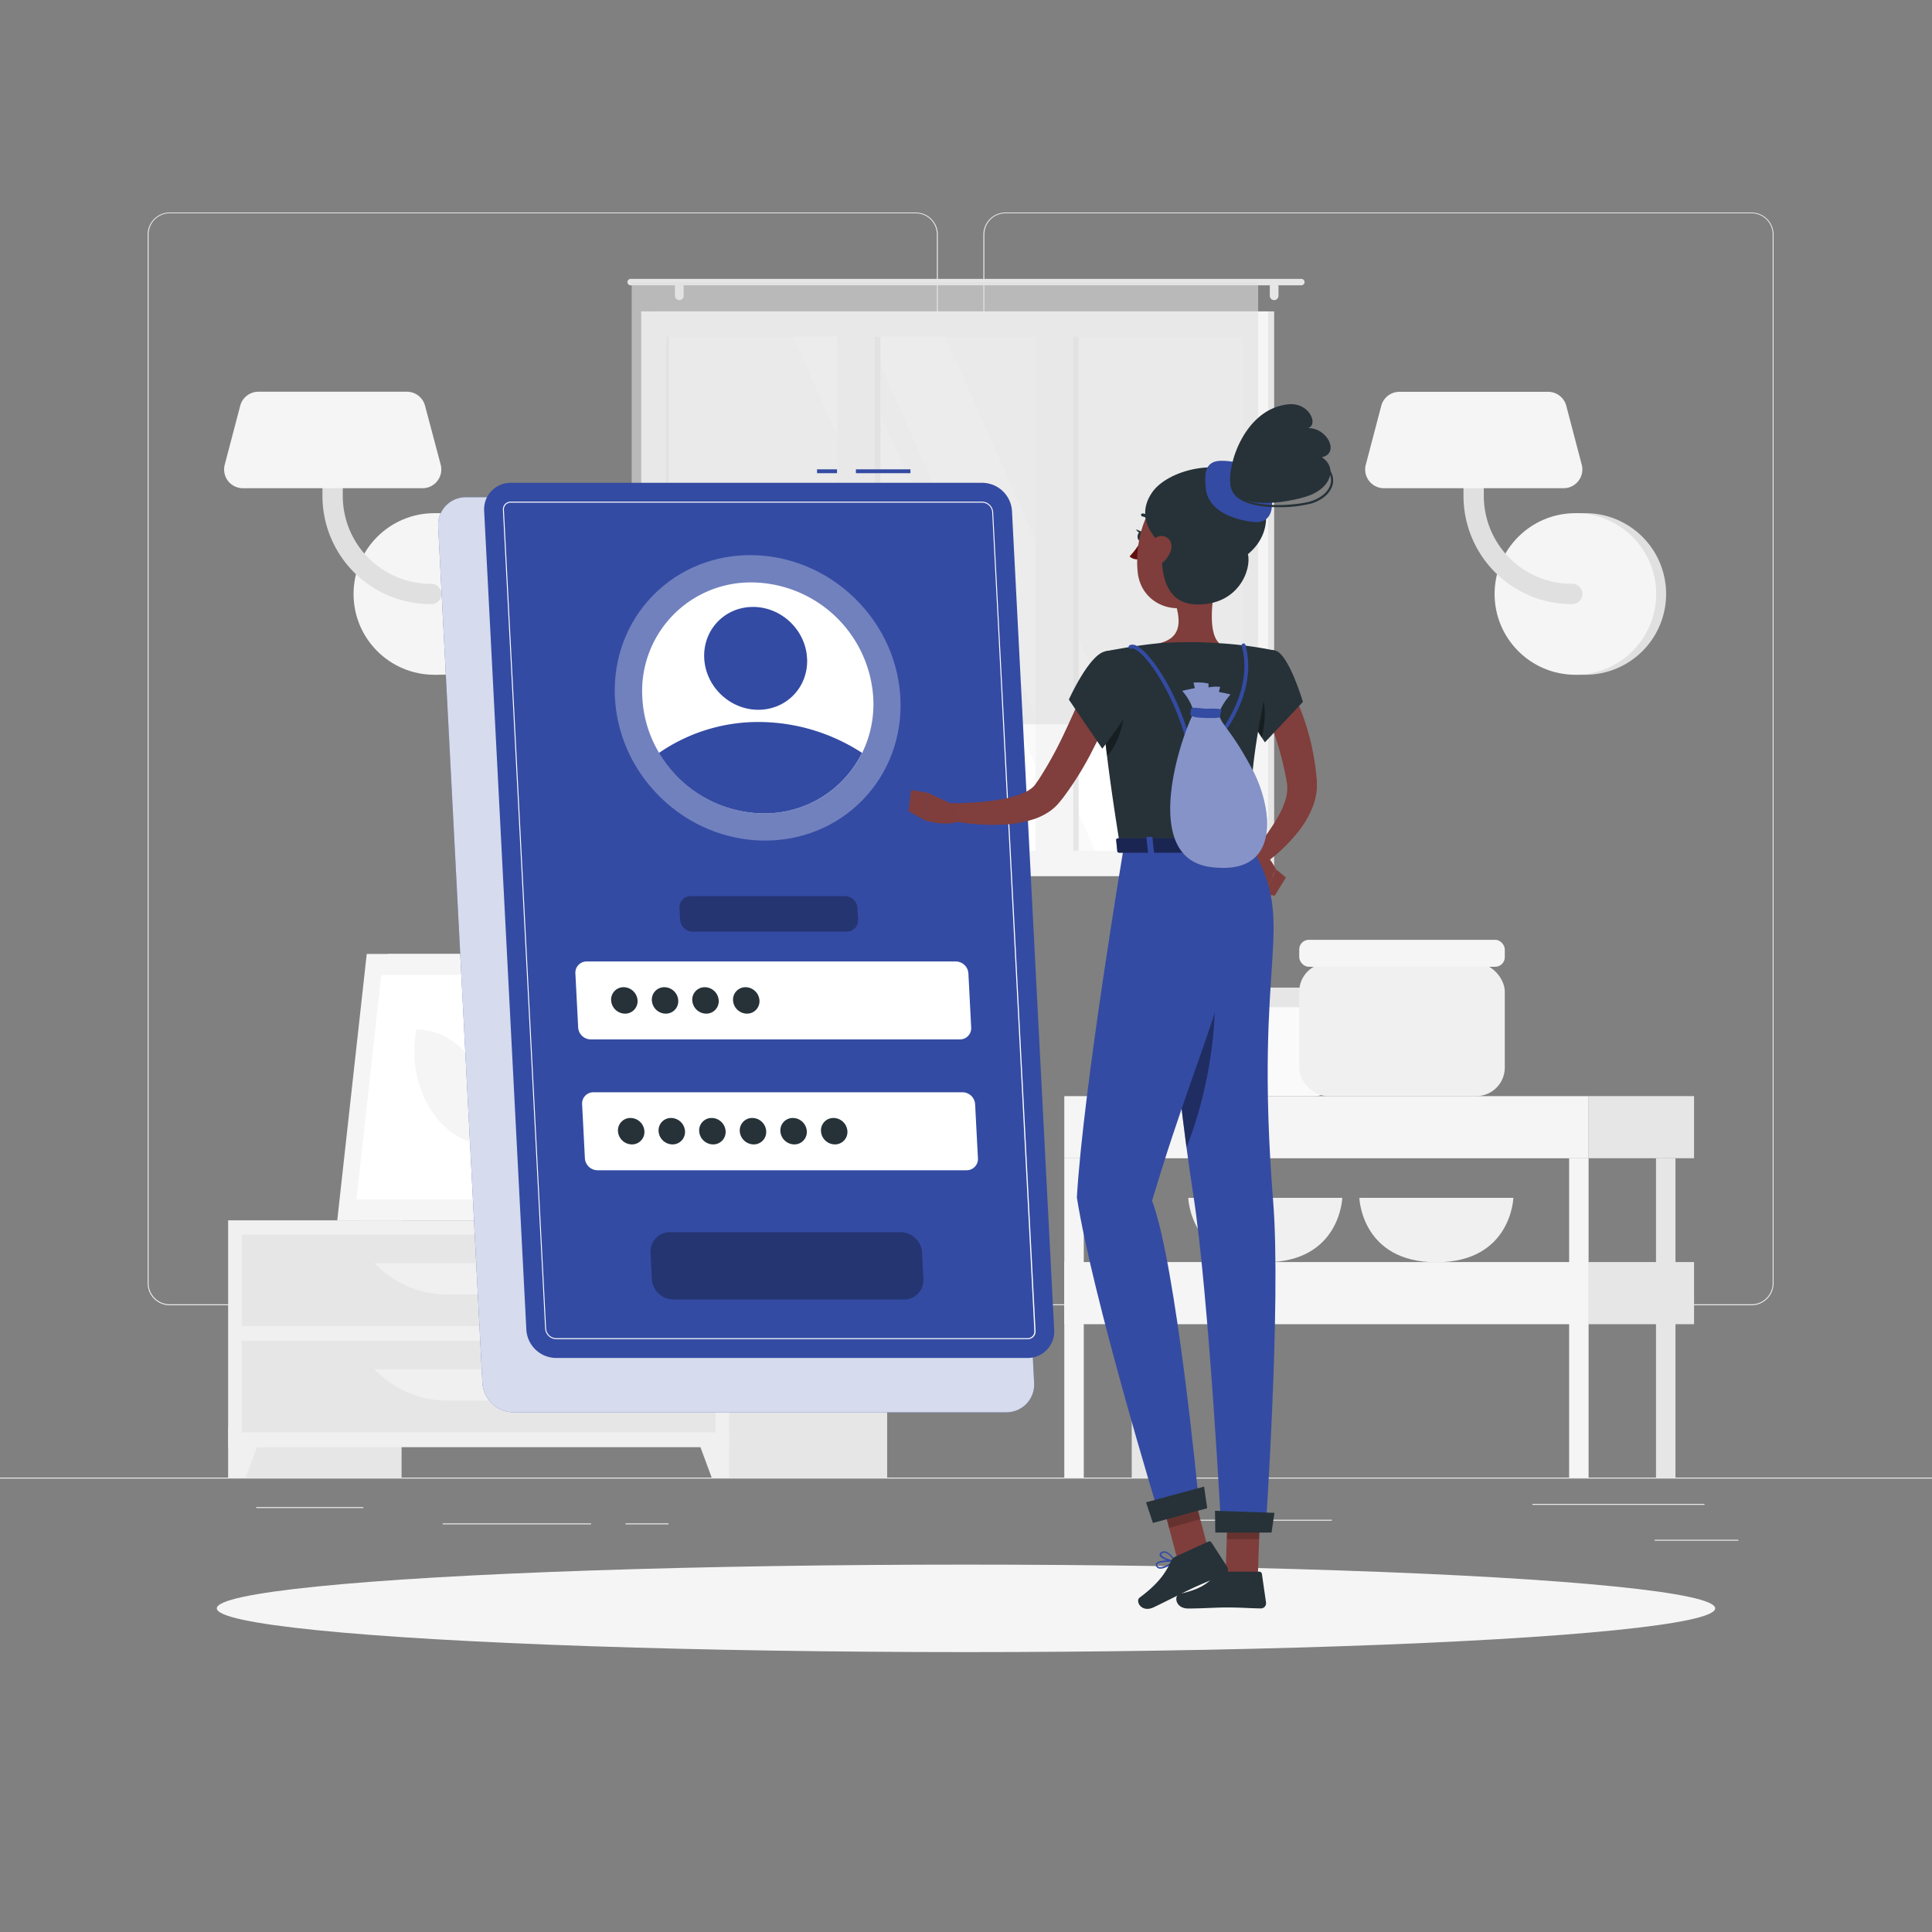 <svg xmlns="http://www.w3.org/2000/svg" viewBox="0 0 500 500">
	<rect x="0" y="0" width="500" height="500" fill="#808080" stroke="none"/>
	<g id="freepik--background-complete--inject-2">
		<rect y="382.4" width="500" height="0.25" style="fill:#ebebeb"></rect>
		<rect x="428.22" y="398.49" width="21.68" height="0.25" style="fill:#ebebeb"></rect>
		<rect x="310.56" y="393.31" width="34.11" height="0.25" style="fill:#ebebeb"></rect>
		<rect x="396.59" y="389.21" width="44.53" height="0.25" style="fill:#ebebeb"></rect>
		<rect x="161.88" y="394.25" width="11.14" height="0.25" style="fill:#ebebeb"></rect>
		<rect x="114.58" y="394.25" width="38.39" height="0.25" style="fill:#ebebeb"></rect>
		<rect x="66.31" y="390.03" width="27.7" height="0.25" style="fill:#ebebeb"></rect>
		<path
			d="M237,337.8H43.91a5.71,5.71,0,0,1-5.7-5.71V60.66A5.71,5.71,0,0,1,43.91,55H237a5.71,5.71,0,0,1,5.71,5.71V332.09A5.71,5.71,0,0,1,237,337.8ZM43.91,55.2a5.46,5.46,0,0,0-5.45,5.46V332.09a5.46,5.46,0,0,0,5.45,5.46H237a5.47,5.47,0,0,0,5.46-5.46V60.66A5.47,5.47,0,0,0,237,55.2Z"
			style="fill:#ebebeb"></path>
		<path
			d="M453.31,337.8H260.21a5.72,5.72,0,0,1-5.71-5.71V60.66A5.72,5.72,0,0,1,260.21,55h193.1A5.71,5.71,0,0,1,459,60.66V332.09A5.71,5.71,0,0,1,453.31,337.8ZM260.21,55.2a5.47,5.47,0,0,0-5.46,5.46V332.09a5.47,5.47,0,0,0,5.46,5.46h193.1a5.47,5.47,0,0,0,5.46-5.46V60.66a5.47,5.47,0,0,0-5.46-5.46Z"
			style="fill:#ebebeb"></path>
		<path d="M115,174.63a20.91,20.91,0,0,0,0-41.82h-2.57v41.82Z" style="fill:#e0e0e0"></path>
		<circle cx="112.41" cy="153.72" r="20.91" style="fill:#f5f5f5"></circle>
		<path
			d="M111.45,156.34a28,28,0,0,1-28-28V111.63a2.63,2.63,0,0,1,5.26,0v16.72a22.76,22.76,0,0,0,22.73,22.74,2.63,2.63,0,1,1,0,5.25Z"
			style="fill:#e0e0e0"></path>
		<path
			d="M62.83,126.35h46.52a4.86,4.86,0,0,0,4.7-6.1L110,105a4.86,4.86,0,0,0-4.69-3.62H66.87a4.87,4.87,0,0,0-4.7,3.62l-4,15.23A4.85,4.85,0,0,0,62.83,126.35Z"
			style="fill:#f5f5f5"></path>
		<path d="M410.28,174.63a20.91,20.91,0,1,0,0-41.82h-2.57v41.82Z" style="fill:#e0e0e0"></path>
		<circle cx="407.71" cy="153.72" r="20.91" style="fill:#f5f5f5"></circle>
		<path
			d="M406.75,156.34a28,28,0,0,1-28-28V111.63a2.63,2.63,0,0,1,5.26,0v16.72a22.76,22.76,0,0,0,22.73,22.74,2.63,2.63,0,1,1,0,5.25Z"
			style="fill:#e0e0e0"></path>
		<path
			d="M358.13,126.35h46.52a4.86,4.86,0,0,0,4.7-6.1l-4-15.23a4.86,4.86,0,0,0-4.69-3.62H362.17a4.87,4.87,0,0,0-4.7,3.62l-4,15.23A4.85,4.85,0,0,0,358.13,126.35Z"
			style="fill:#f5f5f5"></path>
		<rect x="133.98" y="256.92" width="15.21" height="58.93" transform="translate(283.17 572.78) rotate(180)"
			  style="fill:#e6e6e6"></rect>
		<polygon points="92.75 315.85 143.22 315.85 150.84 246.88 100.37 246.88 92.75 315.85"
				 style="fill:#f0f0f0"></polygon>
		<polygon points="87.28 315.85 139.42 315.85 147.04 246.88 94.91 246.88 87.28 315.85"
				 style="fill:#f5f5f5"></polygon>
		<polygon points="135.65 310.42 142.07 252.32 98.67 252.32 92.25 310.42 135.65 310.42"
				 style="fill:#fff"></polygon>
		<path
			d="M126.69,296.33,127,294c1.61-14.58-7.49-27.57-19.31-27.57h0l-.27,2.37c-1.61,14.57,7.49,27.56,19.32,27.56Z"
			style="fill:#f5f5f5"></path>
		<rect x="59.08" y="315.85" width="44.84" height="66.55" transform="translate(163.01 698.25) rotate(180)"
			  style="fill:#e6e6e6"></rect>
		<polygon points="63.59 382.4 59.08 382.4 59.08 369.57 68.32 369.57 63.59 382.4" style="fill:#f0f0f0"></polygon>
		<rect x="184.75" y="315.85" width="44.84" height="66.55" transform="translate(414.35 698.25) rotate(180)"
			  style="fill:#e6e6e6"></rect>
		<rect x="59.08" y="315.85" width="129.61" height="58.67" transform="translate(247.77 690.38) rotate(180)"
			  style="fill:#f0f0f0"></rect>
		<polygon points="184.18 382.4 188.69 382.4 188.69 369.57 179.45 369.57 184.18 382.4"
				 style="fill:#f0f0f0"></polygon>
		<rect x="62.58" y="319.52" width="122.61" height="23.68" transform="translate(247.77 662.72) rotate(180)"
			  style="fill:#e6e6e6"></rect>
		<path d="M115.71,335h16.35a25.84,25.84,0,0,0,18.78-8.08H96.93A25.87,25.87,0,0,0,115.71,335Z"
			  style="fill:#f0f0f0"></path>
		<rect x="62.58" y="347.02" width="122.61" height="23.68" transform="translate(247.77 717.72) rotate(180)"
			  style="fill:#e6e6e6"></rect>
		<path d="M115.71,362.46h16.35a25.84,25.84,0,0,0,18.78-8.08H96.93A25.87,25.87,0,0,0,115.71,362.46Z"
			  style="fill:#f0f0f0"></path>
		<path
			d="M180.48,313.14h1.16c0-2.39,0-8.44.12-22.31.21-25.15.61-26.68.61-26.68l-2.76,11.61C177.86,288.61,180.12,301.53,180.48,313.14Z"
			style="fill:#e6e6e6"></path>
		<path
			d="M178.19,274c-4-4.73-12.45-6.11-21.13-7.29-3.41-.46,8.95,7.33,15,12.86,4.7,4.3,7.7,5.49,9,9.77C181.72,284,181.61,278.11,178.19,274Z"
			style="fill:#e6e6e6"></path>
		<path
			d="M183.46,282.48c4-4.73,12.45-6.1,21.13-7.28,3.41-.46-9,7.33-15,12.86-4.7,4.3-7.7,5.49-9,9.77C179.93,292.49,180,286.56,183.46,282.48Z"
			style="fill:#e6e6e6"></path>
		<path
			d="M181.76,263c3-5.66,10.46-11,18.87-13,3.3-.79-7.65,10.44-11.81,17.69-3.23,5.62-7.51,12.24-8.18,17C179.64,275.31,178.78,268.69,181.76,263Z"
			style="fill:#e6e6e6"></path>
		<path
			d="M181.4,315.85h0c-3.54,0-6.47-1.77-6.68-4.05l-.59-3.88h14.55l-.6,3.88C187.88,314.08,185,315.85,181.4,315.85Z"
			style="fill:#f0f0f0"></path>
		<polygon points="189.62 309.41 173.19 309.41 172.72 305.08 190.09 305.08 189.62 309.41"
				 style="fill:#f0f0f0"></polygon>
		<rect x="169.54" y="80.59" width="160.21" height="146.13" transform="translate(499.29 307.31) rotate(180)"
			  style="fill:#e6e6e6"></rect>
		<rect x="165.93" y="80.59" width="162.24" height="146.13" transform="translate(494.11 307.31) rotate(180)"
			  style="fill:#f5f5f5"></rect>
		<rect x="180.54" y="79.01" width="133.04" height="149.3" transform="translate(400.71 -93.4) rotate(90)"
			  style="fill:#fafafa"></rect>
		<polygon points="303.39 220.18 244.63 87.14 224.67 87.14 283.43 220.18 303.39 220.18"
				 style="fill:#fff"></polygon>
		<polygon points="277.77 220.18 219.01 87.14 205.27 87.14 264.03 220.18 277.77 220.18"
				 style="fill:#fff"></polygon>
		<rect x="157.46" y="149.8" width="133.04" height="7.72" transform="translate(377.64 -70.33) rotate(90)"
			  style="fill:#e6e6e6"></rect>
		<rect x="208.78" y="149.8" width="133.04" height="7.72" transform="translate(428.96 -121.65) rotate(90)"
			  style="fill:#e6e6e6"></rect>
		<rect x="150.54" y="148.42" width="142.06" height="9.76" transform="translate(374.87 -68.27) rotate(90)"
			  style="fill:#f5f5f5"></rect>
		<rect x="201.86" y="148.42" width="142.06" height="9.76" transform="translate(426.19 -119.59) rotate(90)"
			  style="fill:#f5f5f5"></rect>
		<rect x="106.23" y="153.31" width="133.04" height="0.69" transform="translate(326.41 -19.09) rotate(90)"
			  style="fill:#e6e6e6"></rect>
		<path
			d="M163.22,72.17H336.78a.85.85,0,0,1,.84.84h0a.84.84,0,0,1-.84.83H163.22a.84.84,0,0,1-.84-.83h0A.85.85,0,0,1,163.22,72.17Z"
			style="fill:#e6e6e6"></path>
		<path
			d="M329.75,77.68h0a1.13,1.13,0,0,0,1.12-1.13V74.13A1.12,1.12,0,0,0,329.75,73h0a1.13,1.13,0,0,0-1.13,1.12v2.42A1.14,1.14,0,0,0,329.75,77.68Z"
			style="fill:#e6e6e6"></path>
		<path
			d="M175.8,77.68h0a1.14,1.14,0,0,0,1.13-1.13V74.13A1.13,1.13,0,0,0,175.8,73h0a1.12,1.12,0,0,0-1.12,1.12v2.42A1.13,1.13,0,0,0,175.8,77.68Z"
			style="fill:#e6e6e6"></path>
		<rect x="163.48" y="73.01" width="162.13" height="114.44" transform="translate(489.09 260.45) rotate(180)"
			  style="fill:#e0e0e0;opacity:0.6"></rect>
		<rect x="306.95" y="259.97" width="38.72" height="23.7" rx="5.38" style="fill:#fafafa"></rect>
		<rect x="306.95" y="255.59" width="38.72" height="5.08" rx="1.81" style="fill:#e6e6e6"></rect>
		<path d="M307.52,310s.51,16.67,19.93,16.67S347.38,310,347.38,310Z" style="fill:#f0f0f0"></path>
		<path d="M351.8,310s.51,16.67,19.93,16.67S391.66,310,391.66,310Z" style="fill:#f0f0f0"></path>
		<rect x="336.24" y="249.24" width="53.2" height="34.44" rx="7.4" style="fill:#f0f0f0"></rect>
		<rect x="336.24" y="243.22" width="53.2" height="6.98" rx="2.48" style="fill:#f5f5f5"></rect>
		<rect x="292.9" y="299.75" width="5.04" height="82.64" transform="translate(590.83 682.15) rotate(180)"
			  style="fill:#e6e6e6"></rect>
		<rect x="411.13" y="283.67" width="27.29" height="16.08" style="fill:#e6e6e6"></rect>
		<rect x="275.45" y="283.67" width="135.68" height="16.08" transform="translate(686.57 583.43) rotate(180)"
			  style="fill:#f5f5f5"></rect>
		<rect x="411.13" y="326.62" width="27.29" height="16.08" style="fill:#e6e6e6"></rect>
		<rect x="275.45" y="326.62" width="135.68" height="16.08" transform="translate(686.57 669.32) rotate(180)"
			  style="fill:#f5f5f5"></rect>
		<rect x="428.58" y="299.75" width="5.04" height="82.64" transform="translate(862.19 682.15) rotate(180)"
			  style="fill:#e6e6e6"></rect>
		<rect x="406.09" y="299.75" width="5.04" height="82.64" transform="translate(817.22 682.15) rotate(180)"
			  style="fill:#f5f5f5"></rect>
		<rect x="275.45" y="299.75" width="5.04" height="82.64" transform="translate(555.93 682.15) rotate(180)"
			  style="fill:#f5f5f5"></rect>
	</g>
	<g id="freepik--Shadow--inject-2">
		<ellipse id="freepik--path--inject-2" cx="250" cy="416.24" rx="193.89" ry="11.32"
				 style="fill:#f5f5f5"></ellipse>
	</g>
	<g id="freepik--Login--inject-2">
		<path
			d="M260.41,365.5H132.84a8.13,8.13,0,0,1-8-7.64L113.4,136.31a7.17,7.17,0,0,1,7.24-7.63H248.21a8.12,8.12,0,0,1,8,7.63l11.42,221.55A7.18,7.18,0,0,1,260.41,365.5Z"
			style="fill:#344BA3"></path>
		<path
			d="M260.41,365.5H132.84a8.13,8.13,0,0,1-8-7.64L113.4,136.31a7.17,7.17,0,0,1,7.24-7.63H248.21a8.12,8.12,0,0,1,8,7.63l11.42,221.55A7.18,7.18,0,0,1,260.41,365.5Z"
			style="fill:#fff;opacity:0.8"></path>
		<rect x="221.51" y="121.46" width="14.11" height="1" style="fill:#344BA3"></rect>
		<rect x="211.45" y="121.46" width="5.17" height="1" style="fill:#344BA3"></rect>
		<path
			d="M265.9,351.44h-122a7.77,7.77,0,0,1-7.68-7.29l-10.92-211.9a6.86,6.86,0,0,1,6.93-7.3h122a7.77,7.77,0,0,1,7.67,7.3l10.92,211.9A6.85,6.85,0,0,1,265.9,351.44Z"
			style="fill:#344BA3"></path>
		<path
			d="M265.9,346.57h-122a2.92,2.92,0,0,1-2.81-2.68L130.16,132a2,2,0,0,1,.54-1.55,2,2,0,0,1,1.52-.62h122a2.92,2.92,0,0,1,2.8,2.68L268,344.4a2,2,0,0,1-2.05,2.17ZM132.22,130.08a1.79,1.79,0,0,0-1.34.54,1.84,1.84,0,0,0-.47,1.37l10.92,211.89a2.67,2.67,0,0,0,2.56,2.44h122a1.74,1.74,0,0,0,1.33-.54,1.76,1.76,0,0,0,.47-1.37L256.78,132.52a2.66,2.66,0,0,0-2.55-2.44Z"
			style="fill:#fff"></path>
		<ellipse cx="196.09" cy="180.61" rx="36" ry="37.9" transform="translate(-70.12 194.99) rotate(-45.74)"
				 style="fill:#fff;opacity:0.3"></ellipse>
		<path
			d="M226,180.61a28.71,28.71,0,0,1-2.87,14.24,28.07,28.07,0,0,1-25.47,15.65,31.75,31.75,0,0,1-27.08-15.65,30.78,30.78,0,0,1-4.34-14.24,28.09,28.09,0,0,1,28.34-29.88A31.81,31.81,0,0,1,226,180.61Z"
			style="fill:#fff"></path>
		<path
			d="M223.1,194.85a28.07,28.07,0,0,1-25.47,15.65,31.75,31.75,0,0,1-27.08-15.65,45.16,45.16,0,0,1,25.86-8A49.14,49.14,0,0,1,223.1,194.85Z"
			style="fill:#344BA3"></path>
		<ellipse cx="195.56" cy="170.39" rx="12.97" ry="13.66" transform="translate(-62.95 191.52) rotate(-45.74)"
				 style="fill:#344BA3"></ellipse>
		<path
			d="M248.41,269H152.88a3.29,3.29,0,0,1-3.25-3.09l-.72-14a2.9,2.9,0,0,1,2.93-3.08h95.53a3.29,3.29,0,0,1,3.25,3.08l.72,14A2.9,2.9,0,0,1,248.41,269Z"
			style="fill:#fff"></path>
		<path
			d="M219.16,241.1h-39.9A3.29,3.29,0,0,1,176,238l-.15-3a2.9,2.9,0,0,1,2.93-3.09h39.89a3.29,3.29,0,0,1,3.25,3.09l.16,3A2.92,2.92,0,0,1,219.16,241.1Z"
			style="opacity:0.3"></path>
		<path
			d="M234,336.31H174.23a5.61,5.61,0,0,1-5.53-5.26l-.35-6.9a5,5,0,0,1,5-5.26H233.1a5.61,5.61,0,0,1,5.53,5.26l.35,6.9A5,5,0,0,1,234,336.31Z"
			style="opacity:0.3"></path>
		<path
			d="M250.16,302.86H154.62a3.3,3.3,0,0,1-3.25-3.09l-.72-14a2.91,2.91,0,0,1,2.93-3.09h95.53a3.29,3.29,0,0,1,3.25,3.09l.73,14A2.92,2.92,0,0,1,250.16,302.86Z"
			style="fill:#fff"></path>
		<path
			d="M165,258.91a3.22,3.22,0,0,1-3.25,3.42,3.64,3.64,0,0,1-3.59-3.42,3.21,3.21,0,0,1,3.24-3.42A3.65,3.65,0,0,1,165,258.91Z"
			style="fill:#263238"></path>
		<path
			d="M175.53,258.91a3.21,3.21,0,0,1-3.24,3.42,3.63,3.63,0,0,1-3.59-3.42,3.21,3.21,0,0,1,3.24-3.42A3.63,3.63,0,0,1,175.53,258.91Z"
			style="fill:#263238"></path>
		<path
			d="M186,258.91a3.21,3.21,0,0,1-3.24,3.42,3.65,3.65,0,0,1-3.6-3.42,3.22,3.22,0,0,1,3.25-3.42A3.64,3.64,0,0,1,186,258.91Z"
			style="fill:#263238"></path>
		<path
			d="M196.55,258.91a3.22,3.22,0,0,1-3.24,3.42,3.65,3.65,0,0,1-3.6-3.42,3.22,3.22,0,0,1,3.24-3.42A3.65,3.65,0,0,1,196.55,258.91Z"
			style="fill:#263238"></path>
		<path
			d="M166.77,292.75a3.21,3.21,0,0,1-3.24,3.42,3.65,3.65,0,0,1-3.6-3.42,3.22,3.22,0,0,1,3.25-3.42A3.64,3.64,0,0,1,166.77,292.75Z"
			style="fill:#263238"></path>
		<path
			d="M177.28,292.75a3.22,3.22,0,0,1-3.24,3.42,3.65,3.65,0,0,1-3.6-3.42,3.21,3.21,0,0,1,3.24-3.42A3.65,3.65,0,0,1,177.28,292.75Z"
			style="fill:#263238"></path>
		<path
			d="M187.79,292.75a3.22,3.22,0,0,1-3.25,3.42,3.63,3.63,0,0,1-3.59-3.42,3.21,3.21,0,0,1,3.24-3.42A3.65,3.65,0,0,1,187.79,292.75Z"
			style="fill:#263238"></path>
		<path
			d="M198.29,292.75a3.21,3.21,0,0,1-3.24,3.42,3.65,3.65,0,0,1-3.6-3.42,3.22,3.22,0,0,1,3.25-3.42A3.63,3.63,0,0,1,198.29,292.75Z"
			style="fill:#263238"></path>
		<path
			d="M208.8,292.75a3.21,3.21,0,0,1-3.24,3.42,3.65,3.65,0,0,1-3.6-3.42,3.22,3.22,0,0,1,3.24-3.42A3.65,3.65,0,0,1,208.8,292.75Z"
			style="fill:#263238"></path>
		<path
			d="M219.31,292.75a3.22,3.22,0,0,1-3.25,3.42,3.64,3.64,0,0,1-3.59-3.42,3.21,3.21,0,0,1,3.24-3.42A3.65,3.65,0,0,1,219.31,292.75Z"
			style="fill:#263238"></path>
	</g>
	<g id="freepik--Character--inject-2">
		<path
			d="M333,176.62c.25.38.38.58.54.85l.45.74c.29.5.55,1,.8,1.49.5,1,1,2,1.4,3a55.2,55.2,0,0,1,2.16,6.09,63.77,63.77,0,0,1,2.38,12.54l.07.79a4.59,4.59,0,0,1,0,.48l0,.53a12.79,12.79,0,0,1-.12,2.08,17.14,17.14,0,0,1-1,3.73,25.81,25.81,0,0,1-3.46,6,42.89,42.89,0,0,1-9.31,8.81l-2.76-3.23a57.35,57.35,0,0,0,6.64-9.19,21,21,0,0,0,2-4.72,9.53,9.53,0,0,0,.33-2.14,4.69,4.69,0,0,0,0-.93l0-.21a1.3,1.3,0,0,0,0-.28l-.12-.7a79.26,79.26,0,0,0-2.72-11c-.58-1.79-1.29-3.52-2-5.21-.35-.85-.75-1.68-1.15-2.48l-.62-1.18-.31-.55-.26-.44Z"
			style="fill:#803e3c"></path>
		<path d="M323.7,223.77l3.62,7.65,2.87-6.47s-2.55-5.6-6-5.08Z" style="fill:#7f3e3b"></path>
		<polygon points="329.91 231.8 332.79 227.08 330.19 224.95 327.32 231.42 329.91 231.8"
				 style="fill:#7f3e3b"></polygon>
		<path
			d="M313.63,408.22a10.27,10.27,0,0,0,2.22-.3.22.22,0,0,0,.15-.16.2.2,0,0,0-.09-.2c-.29-.19-2.83-1.83-3.81-1.39a.68.68,0,0,0-.39.56,1.13,1.13,0,0,0,.33,1A2.37,2.37,0,0,0,313.63,408.22Zm1.65-.59c-1.45.3-2.55.25-3-.14a.77.77,0,0,1-.21-.71c0-.17.1-.22.17-.25C312.78,406.29,314.25,407,315.28,407.63Z"
			style="fill:#344BA3"></path>
		<path
			d="M315.8,407.92l.1,0a.22.22,0,0,0,.1-.18c0-.1,0-2.51-.92-3.32a1.05,1.05,0,0,0-.84-.26.69.69,0,0,0-.67.55c-.19.95,1.33,2.75,2.13,3.21Zm-1.43-3.39a.61.61,0,0,1,.44.17,4.53,4.53,0,0,1,.78,2.64c-.8-.64-1.75-2-1.63-2.57,0-.09.07-.21.32-.24Z"
			style="fill:#344BA3"></path>
		<path
			d="M304.19,404.14a.21.21,0,0,0-.14-.34c-.41,0-4-.17-4.82.71l0,.06a.63.63,0,0,0-.09.62,1.11,1.11,0,0,0,.73.73c1.16.36,3.21-.95,4.33-1.76Zm-4.66.63c.45-.48,2.43-.61,3.91-.59-1.55,1.06-2.84,1.56-3.49,1.36a.72.72,0,0,1-.48-.48.27.27,0,0,1,0-.25Z"
			style="fill:#344BA3"></path>
		<path
			d="M304.19,404.14l0,0a.23.23,0,0,0,0-.2c-.05-.08-1.17-2-2.49-2.4a1.45,1.45,0,0,0-1.14.14c-.48.28-.51.61-.45.82.26.93,2.81,1.75,3.91,1.74A.2.2,0,0,0,304.19,404.14Zm-3.59-2a.84.84,0,0,1,.19-.14,1,1,0,0,1,.84-.11c.87.23,1.68,1.35,2.05,1.9-1.19-.13-3-.86-3.15-1.42A.23.23,0,0,1,300.6,402.13Z"
			style="fill:#344BA3"></path>
		<path
			d="M315.2,147.33c-1,5-3.16,15.81.31,19.13,0,0-1.36,5-10.59,5-10.16,0-4.85-5-4.85-5,5.54-1.32,5.4-5.44,4.43-9.3Z"
			style="fill:#7f3e3b"></path>
		<path
			d="M298.28,135.61a.53.53,0,0,0,.17,0,.4.4,0,0,0,.18-.54,3.94,3.94,0,0,0-2.88-2.2.41.41,0,0,0-.44.35.4.4,0,0,0,.35.44h0a3.14,3.14,0,0,1,2.26,1.77A.4.4,0,0,0,298.28,135.61Z"
			style="fill:#263238"></path>
		<path d="M295.25,140a18.26,18.26,0,0,1-2.92,4,2.91,2.91,0,0,0,2.33.74Z" style="fill:#630f0f"></path>
		<path d="M296,138.87c-.08.67-.51,1.17-.94,1.12s-.73-.64-.65-1.31.51-1.17,1-1.12S296.07,138.2,296,138.87Z"
			  style="fill:#263238"></path>
		<path d="M295.54,137.62,294,137S294.65,138.32,295.54,137.62Z" style="fill:#263238"></path>
		<polygon points="313.02 402.24 304.86 404.14 299.9 385.38 308.06 383.48 313.02 402.24"
				 style="fill:#7f3e3b"></polygon>
		<polygon points="325.54 407.72 317.17 407.72 317.82 388.33 326.2 388.33 325.54 407.72"
				 style="fill:#7f3e3b"></polygon>
		<path
			d="M316.5,406.75h9.41a.67.67,0,0,1,.67.58l1.07,7.44a1.34,1.34,0,0,1-1.34,1.49c-3.28-.05-4.86-.25-9-.25-2.55,0-6.27.27-9.78.27s-3.71-3.48-2.24-3.79c6.56-1.42,7.6-3.36,9.81-5.22A2.17,2.17,0,0,1,316.5,406.75Z"
			style="fill:#263238"></path>
		<path
			d="M304.14,402.89l8.55-3.93a.66.66,0,0,1,.84.24l4.09,6.32a1.35,1.35,0,0,1-.6,1.91c-3,1.32-4.52,1.81-8.28,3.54-2.31,1.06-7,3.5-10.18,5s-4.82-1.61-3.62-2.51c5.37-4,6.91-6.87,8.14-9.48A2.14,2.14,0,0,1,304.14,402.89Z"
			style="fill:#263238"></path>
		<polygon points="299.9 385.38 302.56 395.44 310.62 393.15 308.07 383.48 299.9 385.38"
				 style="opacity:0.2"></polygon>
		<polygon points="326.2 388.33 317.82 388.33 317.49 398.33 325.87 398.33 326.2 388.33"
				 style="opacity:0.2"></polygon>
		<path
			d="M330,168.36c3.48.77,7.2,13.28,7.2,13.28l-9.84,10.47s-8.17-11.76-6.5-16.08C322.55,171.52,325.85,167.46,330,168.36Z"
			style="fill:#263238"></path>
		<path
			d="M324.44,176.33c-1.76-1.61-2.95-1.13-3.76.15-.8,3.72,3.94,11.51,5.85,14.46C327.41,187.42,328.42,180,324.44,176.33Z"
			style="opacity:0.4"></path>
		<path
			d="M285.91,168.61s-4,1.4,4,50.55h34c-.57-13.84-.59-22.38,6-50.8a100.28,100.28,0,0,0-14.45-1.9,107.4,107.4,0,0,0-15.44,0C293.43,167.07,285.91,168.61,285.91,168.61Z"
			style="fill:#263238"></path>
		<path d="M285.6,187.47c.22,2.39.51,5.08.89,8.12,2.79-2.51,5.07-9.65,4.23-13.81A24.59,24.59,0,0,0,285.6,187.47Z"
			  style="opacity:0.4"></path>
		<path
			d="M289.24,180a148.06,148.06,0,0,1-6.19,13.55,83.26,83.26,0,0,1-8,13l-.64.79-.32.39c-.11.13-.2.25-.37.43a12.44,12.44,0,0,1-2,1.76,16.3,16.3,0,0,1-4.18,2.08,30.53,30.53,0,0,1-8,1.42,59.36,59.36,0,0,1-15.16-1.35l.55-4.2c2.3,0,4.71,0,7-.19a56.44,56.44,0,0,0,6.86-.76,27,27,0,0,0,6.14-1.72,9.17,9.17,0,0,0,2.21-1.34,4.57,4.57,0,0,0,.69-.72s.12-.16.2-.27l.23-.33.47-.66a99.14,99.14,0,0,0,6.69-12.11c2-4.25,4-8.66,5.83-13Z"
			style="fill:#803e3c"></path>
		<path
			d="M285.91,168.61c-4.17,1-9.29,12.44-9.29,12.44l8.64,12.7s11.51-14.49,10.14-18.91C294,170.23,291,167.37,285.91,168.61Z"
			style="fill:#263238"></path>
		<path d="M247.33,208.51l-7.21-3.33-.72,7.17s6,1.77,9,0Z" style="fill:#7f3e3b"></path>
		<polygon points="235.81 204.46 235.12 209.92 239.4 212.35 240.12 205.18 235.81 204.46"
				 style="fill:#7f3e3b"></polygon>
		<path
			d="M318.82,139.36c-1.53,8.17-2,11.67-6.68,15.38-7,5.58-16.75,1.92-17.69-6.54-.86-7.62,1.78-19.7,10.25-22A11.33,11.33,0,0,1,318.82,139.36Z"
			style="fill:#7f3e3b"></path>
		<path
			d="M300.87,141.08c-.47,4.17-.65,15,8.51,15.34,11.21.41,14.57-9.17,13.57-13,5.84-4.75,6.68-12.92.12-19.17s-21-2.76-25,3.33C293,135.13,300.87,141.08,300.87,141.08Z"
			style="fill:#263238"></path>
		<path
			d="M312.1,126.68c-.54-4.4-.12-7.43,4-7.43s9.74,1.49,11.8,5.7,2.23,10.8-3.52,10.13S312.75,131.94,312.1,126.68Z"
			style="fill:#344BA3"></path>
		<path
			d="M318.48,125.62c-1-5.24,3.69-20,15.08-21,5.28-.45,7.72,5.23,5,6.17,5-.06,8.2,6.55,3.54,7.54,3.68,2.36,2.77,7.2-2.48,9.58C335.71,129.71,319.83,132.88,318.48,125.62Z"
			style="fill:#263238"></path>
		<path
			d="M330.65,131.25c-3.67,0-7.5-.54-9.88-2.13a4.89,4.89,0,0,1-2.35-3.8.26.26,0,0,1,.23-.27.24.24,0,0,1,.27.23,4.46,4.46,0,0,0,2.13,3.43c4.53,3,15,2,18.26,1,2.82-.92,4.73-2.71,5.11-4.77a4.14,4.14,0,0,0-1.67-4,.24.24,0,0,1,0-.35.25.25,0,0,1,.35,0,4.66,4.66,0,0,1,1.85,4.53c-.41,2.25-2.44,4.17-5.44,5.15A32.69,32.69,0,0,1,330.65,131.25Z"
			style="fill:#263238"></path>
		<path
			d="M298.32,140a6.15,6.15,0,0,0-1.07,4.51c.33,2.1,2.37,2.24,3.85.9s2.77-3.76,1.68-5.5A2.62,2.62,0,0,0,298.32,140Z"
			style="fill:#7f3e3b"></path>
		<path
			d="M298.89,219.16s4.86,57.49,9.91,89.89c4.07,26.17,7.29,87.34,7.29,87.34h11.42s4.06-59.34,2-85.22c-5.23-65.5,6.44-70.84-5.57-92Z"
			style="fill:#344BA3"></path>
		<path
			d="M313.27,240.89a55.8,55.8,0,0,0-10.79,16.28c1.33,12.92,2.91,27.26,4.59,39.82A110.38,110.38,0,0,0,313.27,240.89Z"
			style="opacity:0.4"></path>
		<path
			d="M290.9,218.8s-10.55,62.79-12.21,91.09c4.14,26.17,21.08,81.49,21.08,81.49l10.39-3.77s-5.75-60.32-12-76.83c14.07-47.37,24.41-59.35,21.4-91.62C312.35,219.16,290.9,218.8,290.9,218.8Z"
			style="fill:#344BA3"></path>
		<polygon points="298.38 394.14 312.42 390.33 311.62 384.73 296.59 388.8 298.38 394.14"
				 style="fill:#263238"></polygon>
		<polygon points="314.52 396.62 329.07 396.62 329.83 391.52 314.44 391 314.52 396.62"
				 style="fill:#263238"></polygon>
		<path
			d="M324.44,217.16l1.53,3.05c.12.24-.16.48-.55.48H289.74c-.3,0-.56-.15-.58-.35l-.31-3c0-.21.25-.39.58-.39h34.45A.63.63,0,0,1,324.44,217.16Z"
			style="fill:#344BA3"></path>
		<path
			d="M324.44,217.16l1.53,3.05c.12.24-.16.48-.55.48H289.74c-.3,0-.56-.15-.58-.35l-.31-3c0-.21.25-.39.58-.39h34.45A.63.63,0,0,1,324.44,217.16Z"
			style="opacity:0.5"></path>
		<path
			d="M319.81,221h.92c.19,0,.33-.1.32-.21l-.44-4c0-.12-.17-.21-.35-.21h-.93c-.18,0-.32.09-.31.21l.43,4C319.47,220.92,319.63,221,319.81,221Z"
			style="fill:#344BA3"></path>
		<path
			d="M307.43,191.88a.52.52,0,0,1-.49-.37c-3.26-12.06-10-22-13.27-23.5a1.14,1.14,0,0,0-.85-.14.5.5,0,1,1-.41-.91,2,2,0,0,1,1.68.14c3.46,1.64,10.3,11.44,13.72,23.77,2.45,0,6.23-.33,7.15-.41,1.14-1.36,9.52-11.84,6.39-23.31a.49.49,0,0,1,.35-.61.5.5,0,0,1,.61.35c3.49,12.76-6.63,24.27-6.74,24.38a.46.46,0,0,1-.32.17C315.2,191.44,310.21,191.88,307.43,191.88Z"
			style="fill:#344BA3"></path>
		<path
			d="M324,198.94c-5.45-10.21-7.68-10.93-8.65-14.21a17,17,0,0,1,3.1-5c-.66-.19-2.08-.47-3-.64.1-.45.21-.89.31-1.32a9.54,9.54,0,0,0-3,.14l0-1a13,13,0,0,0-3.87-.25q.17.71.33,1.44c-1,.19-2.52.5-3.25.71a14.4,14.4,0,0,1,3.05,5.57c-2.94,5.05-14.36,37.51,4.22,40S329.44,209.16,324,198.94Z"
			style="fill:#344BA3"></path>
		<path
			d="M324,198.94c-5.45-10.21-7.68-10.93-8.65-14.21a17,17,0,0,1,3.1-5c-.66-.19-2.08-.47-3-.64.1-.45.21-.89.31-1.32a9.54,9.54,0,0,0-3,.14l0-1a13,13,0,0,0-3.87-.25q.17.71.33,1.44c-1,.19-2.52.5-3.25.71a14.4,14.4,0,0,1,3.05,5.57c-2.94,5.05-14.36,37.51,4.22,40S329.44,209.16,324,198.94Z"
			style="fill:#fff;opacity:0.4"></path>
		<path
			d="M308.26,183.41a6.29,6.29,0,0,0-.15,1.57c0,.37,1,.62,2.11.73s5.77.29,5.62-.23.23-1.23.25-1.67-1.85-.46-3.42-.4S308.57,182.85,308.26,183.41Z"
			style="fill:#344BA3"></path>
		<path
			d="M297.45,221h.92c.18,0,.32-.1.31-.21l-.43-4c0-.12-.17-.21-.36-.21H297c-.18,0-.32.09-.31.21l.43,4C297.1,220.92,297.26,221,297.45,221Z"
			style="fill:#344BA3"></path>
	</g>
</svg>
